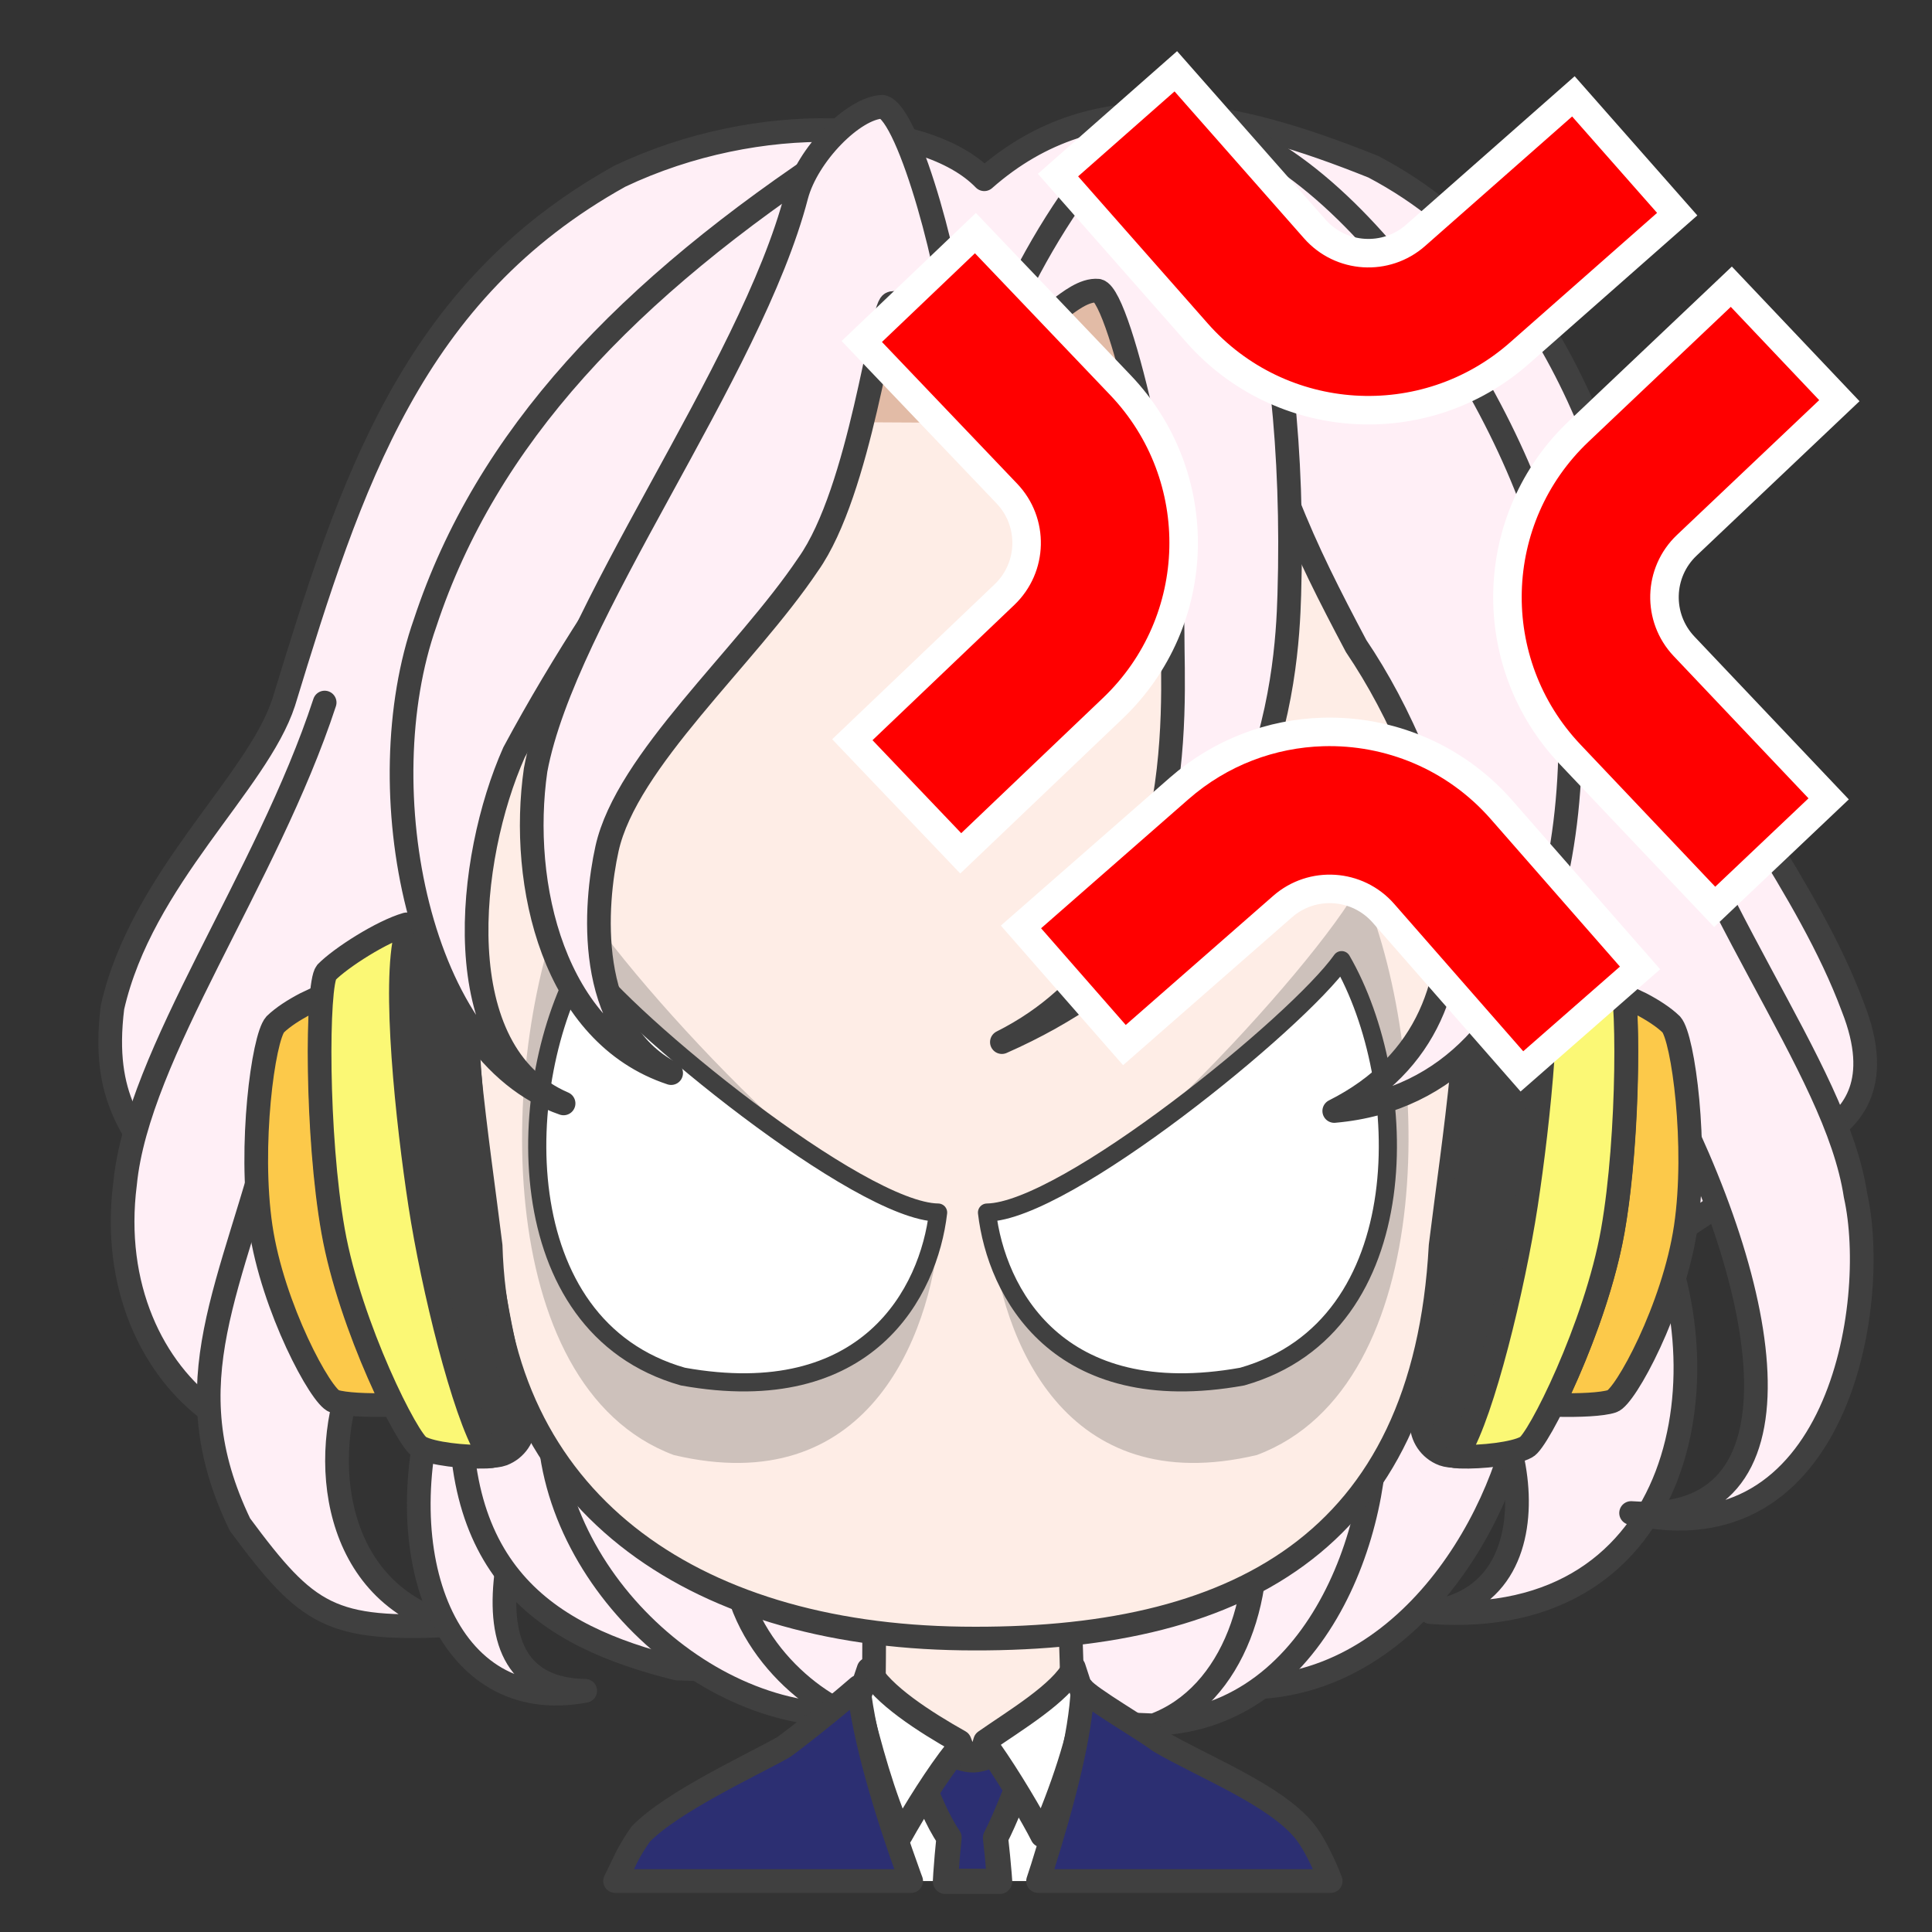 <svg width="2805" height="2805" xmlns="http://www.w3.org/2000/svg" xmlns:xlink="http://www.w3.org/1999/xlink" xml:space="preserve" overflow="hidden"><rect width="100%" height="100%" fill="#333333" stroke="none"/><g transform="translate(-833 -936)"><path d="M1073.15 2651.57C1029.54 2576.2 979.579 2534.17 996.309 2398.47 1038.99 2210.64 1206.48 2073.57 1244.93 1955.54 1342.09 1637.49 1430.79 1359.61 1733.13 1191.72 1934.81 1095.94 2176.67 1108.02 2262.01 1196.24 2427.09 1050.63 2626.02 1097.47 2827.06 1178.16 3120.39 1332.5 3183.15 1670.83 3256.49 1901.31 3320.01 2060.68 3457.56 2222.17 3523.19 2398.47 3566.14 2507.37 3522.35 2554.95 3487.03 2579.25L3229.37 2751" stroke="#404040" stroke-width="34.375" stroke-linecap="round" stroke-linejoin="round" stroke-miterlimit="10" fill="#FFEFF6" fill-rule="evenodd"/><path d="M1304.36 1956C1220.45 2212.16 1032.9 2466.21 1014.57 2654.62 995.533 2803.52 1054.76 2924.9 1141.48 2987 1235.96 2814.81 1328.33 2655.33 1463 2495.85" stroke="#404040" stroke-width="34.375" stroke-linecap="round" stroke-linejoin="round" stroke-miterlimit="10" fill="#FFEFF6" fill-rule="evenodd"/><path d="M1234.21 2553C1170.09 2808.92 1080.6 2940.05 1181.36 3149.44 1280.01 3282.69 1313.13 3303.84 1490 3295.38 1315.25 3250.26 1294.81 3050.74 1348.36 2925.25" stroke="#404040" stroke-width="34.375" stroke-linecap="round" stroke-linejoin="round" stroke-miterlimit="10" fill="#FFEFF6" fill-rule="evenodd"/><path d="M1467.12 2955.14C1393.15 3191.31 1479.79 3429.6 1682.66 3390.83 1486.13 3387.3 1570.66 3119.4 1689 2879" stroke="#404040" stroke-width="34.375" stroke-linecap="round" stroke-linejoin="round" stroke-miterlimit="10" fill="#FFEFF6" fill-rule="evenodd"/><path d="M1505.3 2919C1477.8 3217.65 1625.85 3311.34 1816.2 3358.53L2651.61 3386C2894.84 3378.96 3034.43 3105.66 3045 2946.47" stroke="#404040" stroke-width="34.375" stroke-linecap="round" stroke-linejoin="round" stroke-miterlimit="10" fill="#FFEFF6" fill-rule="evenodd"/><path d="M2939.6 2920.97C3024.18 2926.62 3117.22 3247.68 2910 3276.61 3284.98 3304.13 3344.89 2916.74 3222.95 2686" stroke="#404040" stroke-width="34.375" stroke-linecap="round" stroke-linejoin="round" stroke-miterlimit="10" fill="#FFEFF6" fill-rule="evenodd"/><path d="M3199 1910C3295.63 2254.81 3498.06 2481.15 3526.98 2671.54 3562.24 2829.48 3502.29 3201.09 3201.12 3132.69 3464.2 3151.73 3407.78 2813.27 3241.32 2498.08" stroke="#404040" stroke-width="34.375" stroke-linecap="round" stroke-linejoin="round" stroke-miterlimit="10" fill="#FFEFF6" fill-rule="evenodd"/><path d="M1640.27 2910C1578.93 3155.51 1803.14 3405.25 2027.34 3424.3L2532.86 3437C2769.06 3410.19 2852.96 3104.01 2824.76 2950.21" stroke="#404040" stroke-width="34.375" stroke-linecap="round" stroke-linejoin="round" stroke-miterlimit="10" fill="#FFEFF6" fill-rule="evenodd"/><path d="M1902.68 3128.03C1868.82 3268.3 1970.41 3381.08 2055.07 3421.97L2507.99 3441C2625.11 3398 2674.49 3245.04 2649.8 3109" stroke="#404040" stroke-width="34.375" stroke-linecap="round" stroke-linejoin="round" stroke-miterlimit="10" fill="#FFEFF6" fill-rule="evenodd"/><path d="M100.9 0C99.046 79.836 97.097 90.206 97.882 152.664 84.148 154.529 27.893 183.216 0 194.001 30.409 293.966 148.978 378.981 237.667 377.992 326.357 377.003 450.271 272.575 479 193.223L385.086 152.667C385.87 90.208 383.919 77.408 385.324 2.429L100.9 0Z" stroke="#404040" stroke-width="34.375" stroke-linecap="round" stroke-linejoin="round" stroke-miterlimit="10" fill="#FEEDE6" fill-rule="evenodd" transform="matrix(-1 0 0 1 2487 3262)"/><path d="M2396 3397C2388.12 3493.12 2382.9 3574.77 2372.17 3655.48L2370.16 3667 2125.8 3667 2121.69 3651.47C2102.35 3572.38 2089.65 3493.79 2080 3398.72L2224.99 3477.83 2248.36 3529.43 2267.48 3475.54Z" fill="#FFFFFF" fill-rule="evenodd"/><path d="M2319.5 3446.5 2316.9 3515.03C2304.06 3544.77 2293.63 3574.51 2278.36 3604.26 2280.5 3623.16 2282.19 3640.84 2283.59 3657.72L2284.3 3667.5 2205.68 3667.5 2206.34 3656.1C2207.5 3639.6 2208.95 3622.41 2210.85 3604.02 2192.23 3576.62 2183.3 3549.21 2169.53 3521.81L2168.5 3453.63C2178.5 3464.7 2221.96 3492.28 2247.13 3491.09 2272.29 3489.91 2305.52 3463.68 2319.5 3446.5Z" stroke="#404040" stroke-width="36.667" stroke-linecap="round" stroke-linejoin="round" stroke-miterlimit="10" fill="#2C2F72" fill-rule="evenodd"/><path d="M2094.07 3359.49C2112.79 3395.8 2175.98 3436.33 2226.32 3464.62L2232.53 3480.63 2221.13 3477.65C2193.88 3511.67 2160.82 3564.84 2141 3600.39 2115.73 3544.89 2095.75 3472.52 2079 3403.99L2094.07 3359.49ZM2392.07 3357 2407 3402.59C2402.68 3453.7 2372.93 3540 2345.99 3601 2332.61 3574.4 2298.02 3515.69 2270.34 3476.61L2258.31 3480.63 2263.21 3464.07C2305.58 3434.38 2373.56 3394.14 2392.07 3357Z" stroke="#404040" stroke-width="34.375" stroke-linecap="round" stroke-linejoin="round" stroke-miterlimit="10" fill="#FFFFFF" fill-rule="evenodd"/><path d="M360.257 2.64C351.193 15.603 270.781 62.144 248.996 78.862 186.77 115.641 80.312 156.728 37.621 210.019 26.948 223.342 15.861 244.346 4.77 270.024L0 282 424.878 282 418.477 262.397C388.157 166.036 362.993 69.528 360.257 2.64ZM685.525 0C676.986 76.713 646.427 179.472 611.045 276.831L609.081 282 1039 282 1021.48 245.832C1015.17 234.165 1008.58 223.409 1001.69 213.779 955.872 166.667 839.865 113.37 794.529 87.734 779.497 77.089 729.56 38.118 685.525 0Z" stroke="#404040" stroke-width="34.375" stroke-linecap="round" stroke-linejoin="round" stroke-miterlimit="10" fill="#2C2F72" fill-rule="evenodd" transform="matrix(-1 0 0 1 2765 3385)"/><path d="M1474 658.48C1471.86 435.146 1415.73 7.412 731.293 0 77.289 2.867-1.423 439.057 0.019 658.48 0.542 928.6 26.781 1076.47 47.443 1243.65 70.884 1678.8 347.766 1819.13 742.376 1813.86 1136.99 1808.59 1415.85 1613.21 1426.66 1243.65 1447.28 1076.47 1473.48 928.6 1474 658.48Z" stroke="#404040" stroke-width="34.375" stroke-linecap="round" stroke-linejoin="round" stroke-miterlimit="10" fill="#FEEDE6" fill-rule="evenodd" transform="matrix(-1 0 0 1 2972 1501)"/><path d="M2272 2721.78C2390.42 2719.93 2741.59 2343.11 2808.05 2219 2913.92 2460.37 2925.51 2948.17 2657.81 3048.5 2378.09 3114.77 2286.01 2879.86 2272 2721.78Z" fill="#CDC1BB" fill-rule="evenodd"/><path d="M0 502.783C118.42 500.926 469.589 124.106 536.047 0 641.918 241.365 653.51 729.169 385.807 829.498 106.086 895.774 14.008 660.863 0 502.783Z" fill="#CDC1BB" fill-rule="evenodd" transform="matrix(-1 0 0 1 2197 2219)"/><path d="M2266 2696.48C2379.73 2695.12 2716.99 2420.46 2780.82 2330 2882.5 2505.93 2893.63 2861.49 2636.53 2934.62 2367.88 2982.92 2279.45 2811.7 2266 2696.48Z" stroke="#404040" stroke-width="26.354" stroke-linecap="round" stroke-linejoin="round" stroke-miterlimit="10" fill="#FFFFFF" fill-rule="evenodd"/><path d="M0 366.475C113.73 365.122 450.992 90.46 514.817 0 616.495 175.93 627.628 531.487 370.527 604.616 101.885 652.924 13.453 481.699 0 366.475Z" stroke="#404040" stroke-width="26.354" stroke-linecap="round" stroke-linejoin="round" stroke-miterlimit="10" fill="#FFFFFF" fill-rule="evenodd" transform="matrix(-1 0 0 1 2195 2330)"/><path d="M1427.36 2278 1442.28 2278.57C1463.08 2282.33 1487.81 2294.39 1503 2307.57 1517.35 2551.6 1531.7 2800.62 1594 3001.65 1594.1 3021.29 1582.25 3039.79 1562.54 3047.3 1560.11 3048.21 1556.77 3048.92 1552.75 3049.46L1545.62 3050 1539.93 3042.08C1505.88 2986.46 1461.27 2804.7 1442.92 2684.69 1424.56 2564.68 1403.15 2363.91 1422.84 2290.69L1427.36 2278Z" stroke="#404040" stroke-width="34.375" stroke-linecap="round" stroke-linejoin="round" stroke-miterlimit="10" fill="#404040" fill-rule="evenodd"/><path d="M1300.85 2382 1299.64 2393.6C1294.63 2469.06 1298.81 2618.61 1317.3 2722.78 1332.71 2809.58 1371.48 2907.76 1402.54 2970.86L1405 2975.54 1398.77 2975.81C1366.11 2976.55 1333.04 2975.17 1318.53 2970.42 1299.36 2964.76 1228.83 2834.57 1211.49 2717.39 1194.15 2600.21 1215.16 2442.86 1232.5 2423.36 1243.67 2412.52 1259.84 2402.19 1276.51 2393.48Z" stroke="#404040" stroke-width="34.375" stroke-linecap="round" stroke-linejoin="round" stroke-miterlimit="10" fill="#FCC94A" fill-rule="evenodd"/><path d="M1423.35 2278 1427.44 2278.16 1422.91 2290.85C1403.17 2364.08 1424.63 2564.9 1443.03 2684.94 1461.43 2804.98 1506.15 2986.79 1540.3 3042.42L1546 3050.34 1539.19 3050.86C1508.04 3051.93 1460.03 3046.77 1442.88 3037.11 1425.86 3030.23 1341.31 2862.22 1316.63 2723.33 1291.96 2584.45 1292.74 2364.86 1306.85 2347.82 1327.66 2326.54 1387.52 2288.27 1423.35 2278Z" stroke="#404040" stroke-width="34.375" stroke-linecap="round" stroke-linejoin="round" stroke-miterlimit="10" fill="#FBF875" fill-rule="evenodd"/><path d="M12.361 0 27.277 0.573C48.078 4.333 72.812 16.389 87.996 29.571 102.35 273.598 116.704 522.624 178.999 723.655 179.102 743.287 167.251 761.786 147.538 769.304 145.108 770.208 141.771 770.923 137.747 771.456L130.621 772 124.935 764.083C90.875 708.46 46.268 526.697 27.916 406.688 9.564 286.679-11.848 85.905 7.842 12.69L12.361 0Z" stroke="#404040" stroke-width="34.375" stroke-linecap="round" stroke-linejoin="round" stroke-miterlimit="10" fill="#404040" fill-rule="evenodd" transform="matrix(-1 0 0 1 3076 2278)"/><path d="M95.854 0 94.638 11.603C89.626 87.061 93.812 236.614 112.299 340.776 127.707 427.578 166.48 525.757 197.545 588.864L200 593.542 193.766 593.814C161.112 594.549 128.037 593.174 113.531 588.423 94.357 582.756 23.828 452.573 6.489 335.392-10.851 218.211 10.157 60.858 27.497 41.355 38.668 30.521 54.841 20.186 71.515 11.477Z" stroke="#404040" stroke-width="34.375" stroke-linecap="round" stroke-linejoin="round" stroke-miterlimit="10" fill="#FCC94A" fill-rule="evenodd" transform="matrix(-1 0 0 1 3287 2382)"/><path d="M125.846 0 129.915 0.157 125.402 12.85C105.741 86.082 127.122 286.905 145.447 406.942 163.772 526.98 208.313 708.787 242.323 764.423L248 772.342 241.22 772.861C210.19 773.932 162.372 768.766 145.293 759.106 128.339 752.227 44.131 584.216 19.556 445.331-5.018 306.446-4.245 86.865 9.814 69.817 30.539 48.545 90.16 10.271 125.846 0Z" stroke="#404040" stroke-width="34.375" stroke-linecap="round" stroke-linejoin="round" stroke-miterlimit="10" fill="#FBF875" fill-rule="evenodd" transform="matrix(-1 0 0 1 3194 2278)"/><path d="M2075 1245 2210.05 1538 2244.78 1537.04 2430 1252.71 2075 1245Z" fill="#FFEFF6" fill-rule="evenodd"/><path d="M2053.19 1153C1742.21 1356.7 1539.11 1570.97 1450.26 1840.21 1365.64 2079.86 1439.68 2465.4 1651.24 2538 1480.58 2464.7 1510.91 2182.06 1579.31 2028.4 1723.17 1760.57 1905.1 1543.48 2068 1301.02" stroke="#404040" stroke-width="34.375" stroke-linecap="round" stroke-linejoin="round" stroke-miterlimit="10" fill="#FFEFF6" fill-rule="evenodd"/><path d="M2630.4 1404.24C2668.52 1613.73 2725.69 1730.11 2801.91 1873.99 2926.84 2058.79 3045.42 2410.75 2770.15 2549 3113.18 2518.67 3150.87 2050.11 3087.77 1766.08 3032.08 1515.42 2768.74 1113.64 2533 1108" stroke="#404040" stroke-width="34.375" stroke-linecap="round" stroke-linejoin="round" stroke-miterlimit="10" fill="#FFEFF6" fill-rule="evenodd"/><path d="M1968 1548.48 2611 1552 2437.06 1353.83C2369.45 1360.46 2265.18 1484.74 2221.69 1542.48L2086.59 1311 1968 1548.48Z" fill="#E2BBA6" fill-rule="evenodd"/><path d="M2207.31 1537.51C2184.74 1471.2 2149.47 1364.69 2126.9 1376.68 2112.09 1384.44 2082.47 1648.25 2006.3 1755.47 1915.32 1890.9 1742.72 2040.21 1714.32 2168.11 1696.7 2247.43 1681.17 2427.69 1807.41 2494 1636.73 2437.57 1586.66 2220.31 1610.64 2053.84 1652.25 1829.89 1922.72 1476.49 1989.37 1220.08 2005.24 1160.48 2072.24 1092.41 2114.21 1091 2153.7 1099.46 2218.59 1347.05 2220 1429.58" stroke="#404040" stroke-width="34.375" stroke-linecap="round" stroke-linejoin="round" stroke-miterlimit="10" fill="#FFEFF6" fill-rule="evenodd"/><path d="M2241 1542C2287.6 1355.95 2435.87 1121.27 2516.36 1104.36 2617.33 1080.4 2717.76 1375.67 2704.88 1799.94 2701.35 1916.22 2680.87 2275.63 2287.6 2449 2562.96 2310.87 2535.21 1963.26 2535.43 1854.91 2535.72 1708.08 2461.29 1367.23 2427.4 1358.06 2406.92 1355.95 2384.33 1374.98 2372.33 1383.44" stroke="#404040" stroke-width="34.375" stroke-linecap="round" stroke-linejoin="round" stroke-miterlimit="10" fill="#FFEFF6" fill-rule="evenodd"/><path d="M2753.63 1998.71C2849.19 1995.92 2945.23 2034.24 3013.13 2111.78L3214.13 2341.32 3128.36 2416.41 3042.6 2491.5 2841.6 2261.96C2803.83 2218.84 2738.25 2214.48 2695.12 2252.25L2465.5 2453.31 2315.31 2281.79 2544.93 2080.74C2605.25 2027.93 2679.3 2000.88 2753.63 1998.71ZM3346.65 1352.26 3425.08 1434.99 3503.5 1517.71 3281.98 1727.68C3240.38 1767.12 3238.62 1832.82 3278.06 1874.42L3487.96 2095.84 3322.5 2252.68 3112.6 2031.24C2986.54 1898.27 2992.14 1688.28 3125.14 1562.23ZM2249.18 1274.45 2459.78 1495.21C2586.27 1627.79 2581.31 1837.8 2448.71 1964.28L2227.86 2174.93 2149.18 2092.45 2070.5 2009.97 2291.36 1799.31C2332.83 1759.75 2334.39 1694.04 2294.81 1652.56L2084.21 1431.8ZM2540.12 1039.5 2741.85 1268.4C2779.74 1311.42 2845.34 1315.56 2888.34 1277.66L3117.35 1075.88 3268.07 1246.93 3039.08 1448.7C2901.6 1569.84 2691.94 1556.6 2570.79 1419.13L2369.07 1190.21 2454.6 1114.85Z" stroke="#FFFFFF" stroke-width="41.401" stroke-miterlimit="8" fill="#FF0000" fill-rule="evenodd"/></g></svg>